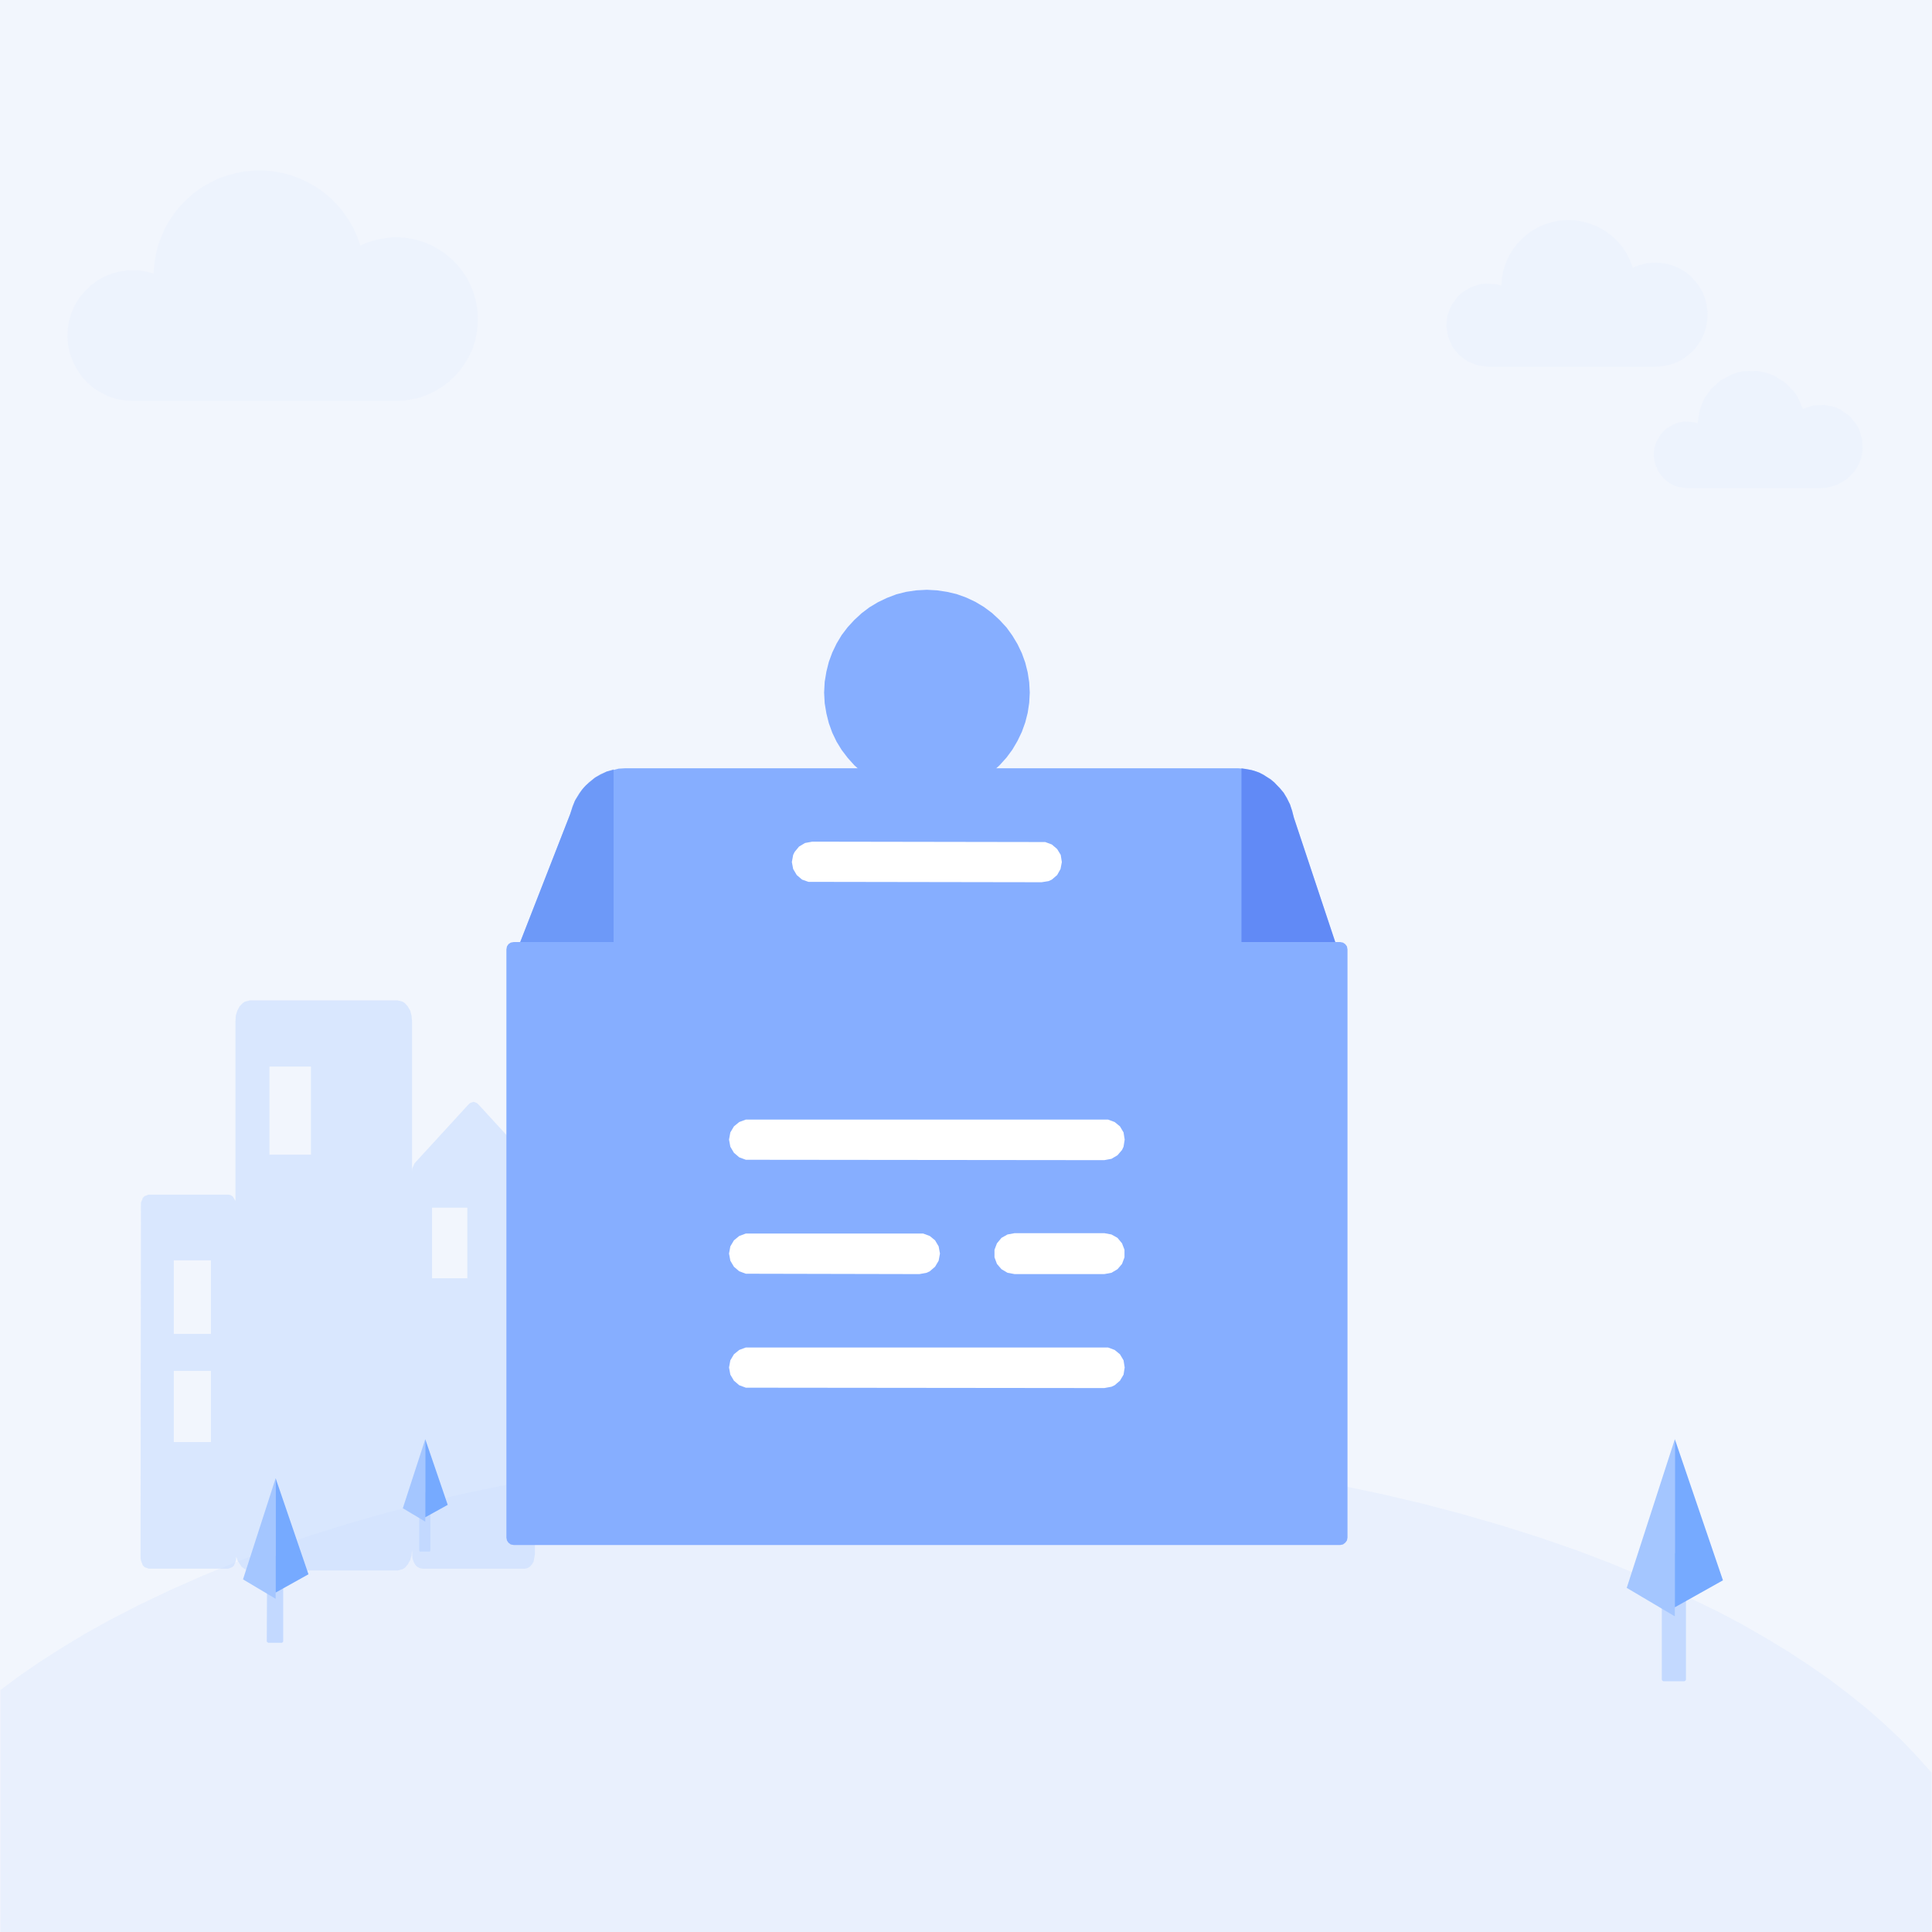 <?xml version="1.0" standalone="no"?><!DOCTYPE svg PUBLIC "-//W3C//DTD SVG 1.1//EN" "http://www.w3.org/Graphics/SVG/1.1/DTD/svg11.dtd"><svg height="1024" node-id="1" sillyvg="true" template-height="1024" template-width="1024" version="1.1" viewBox="0 0 1024 1024" width="1024" xmlns="http://www.w3.org/2000/svg" xmlns:xlink="http://www.w3.org/1999/xlink"><defs node-id="574"><linearGradient gradientUnits="objectBoundingBox" id="SVGID_00000087400794213696837940000007128179626589614736_" node-id="354" spreadMethod="pad" x1="178.985" x2="178.985" y1="530.18" y2="832.358"><stop offset="0" stop-color="#9fc3ff"></stop><stop offset="1" stop-color="#f2f6fd"></stop></linearGradient><linearGradient gradientUnits="objectBoundingBox" id="SVGID_00000155858227993441232190000010924306545176351875_" node-id="358" spreadMethod="pad" x1="512" x2="512" y1="1024" y2="781.65"><stop offset="0" stop-color="#69a2ff"></stop><stop offset="1" stop-color="#c3d9ff"></stop></linearGradient><linearGradient gradientUnits="objectBoundingBox" id="SVGID_00000144299954371060431390000017532259745738498722_" node-id="362" spreadMethod="pad" x1="870.064" x2="766.886" y1="198.96" y2="106.566"><stop offset="0" stop-color="#69a2ff"></stop><stop offset="1" stop-color="#c3d9ff"></stop></linearGradient><linearGradient gradientUnits="objectBoundingBox" id="SVGID_00000060002964084624367040000017016815060733764771_" node-id="366" spreadMethod="pad" x1="198.302" x2="36.172" y1="219.722" y2="74.54"><stop offset="0" stop-color="#69a2ff"></stop><stop offset="1" stop-color="#c3d9ff"></stop></linearGradient><linearGradient gradientUnits="objectBoundingBox" id="SVGID_00000041275839964633921000000013213022937181738402_" node-id="370" spreadMethod="pad" x1="959.284" x2="876.731" y1="262.354" y2="188.431"><stop offset="0" stop-color="#69a2ff"></stop><stop offset="1" stop-color="#c3d9ff"></stop></linearGradient><linearGradient gradientUnits="objectBoundingBox" id="SVGID_00000041289825860755401550000007154821812079548583_" node-id="375" spreadMethod="pad" x1="152.499" x2="139.896" y1="853.043" y2="843.031"><stop offset="0" stop-color="#69a2ff"></stop><stop offset="1" stop-color="#c3d9ff"></stop></linearGradient><linearGradient gradientUnits="objectBoundingBox" id="SVGID_00000074416404466497009850000013519980600328115891_" node-id="382" spreadMethod="pad" x1="897.12" x2="878.544" y1="865.07" y2="850.314"><stop offset="0" stop-color="#69a2ff"></stop><stop offset="1" stop-color="#c3d9ff"></stop></linearGradient><linearGradient gradientUnits="objectBoundingBox" id="SVGID_00000177449674544001653420000007633884477023198631_" node-id="389" spreadMethod="pad" x1="229.776" x2="221.148" y1="810.345" y2="803.491"><stop offset="0" stop-color="#69a2ff"></stop><stop offset="1" stop-color="#c3d9ff"></stop></linearGradient><linearGradient gradientUnits="objectBoundingBox" id="SVGID_00000162352372933109661790000010322445352410661560_" node-id="396" spreadMethod="pad" x1="520.828" x2="437.62" y1="595.346" y2="366.734"><stop offset="0" stop-color="#5783f3"></stop><stop offset="1" stop-color="#86aeff"></stop></linearGradient><linearGradient gradientUnits="objectBoundingBox" id="SVGID_00000021829221175624613220000003243907803571414148_" node-id="402" spreadMethod="pad" x1="297.129" x2="297.129" y1="536.884" y2="378.979"><stop offset="0" stop-color="#3f67ee"></stop><stop offset="1" stop-color="#5b8af4"></stop></linearGradient><linearGradient gradientUnits="objectBoundingBox" id="SVGID_00000147941323484173397010000000303228118843219337_" node-id="406" spreadMethod="pad" x1="685.784" x2="685.784" y1="536.884" y2="378.979"><stop offset="0" stop-color="#355ad8"></stop><stop offset="1" stop-color="#4872f0"></stop></linearGradient><linearGradient gradientUnits="objectBoundingBox" id="SVGID_00000128486593775511279940000017260843130456184752_" node-id="411" spreadMethod="pad" x1="517.282" x2="443.519" y1="395.313" y2="315.153"><stop offset="0" stop-color="#5783f3"></stop><stop offset="1" stop-color="#86aeff"></stop></linearGradient><linearGradient gradientUnits="objectBoundingBox" id="SVGID_00000028315569961423756660000004330429367333699456_" node-id="415" spreadMethod="pad" x1="568.331" x2="414.208" y1="870.801" y2="447.351"><stop offset="0" stop-color="#5783f3"></stop><stop offset="1" stop-color="#86aeff"></stop></linearGradient></defs><g node-id="747"><path d="M 0.00 0.00 L 1024.00 0.00 L 1024.00 1024.00 L 0.00 1024.00 Z" fill="#f2f6fd" fill-rule="nonzero" group-id="1" node-id="659" stroke="none" target-height="1024" target-width="1024" target-x="0" target-y="0"></path><g node-id="749"><path d="M 282.10 616.50 L 253.60 585.40 L 252.70 584.60 L 250.90 584.00 L 249.20 584.60 L 248.30 585.40 L 219.70 616.60 L 218.60 619.10 L 218.40 620.80 L 218.40 541.20 L 218.10 538.20 L 217.40 535.60 L 216.10 533.40 L 214.60 531.70 L 213.40 530.90 L 210.70 530.20 L 132.50 530.20 L 129.80 530.90 L 128.60 531.70 L 127.00 533.40 L 125.80 535.60 L 125.00 538.20 L 124.80 541.20 L 124.80 636.50 L 123.30 634.10 L 122.20 633.40 L 121.10 633.20 L 78.70 633.20 L 76.60 634.00 L 75.70 634.90 L 74.70 637.50 L 74.50 825.50 L 74.70 827.10 L 75.70 829.70 L 76.60 830.60 L 78.70 831.40 L 121.10 831.40 L 123.10 830.60 L 124.00 829.70 L 125.10 827.10 L 125.20 825.00 L 125.90 827.10 L 128.00 830.30 L 129.40 831.40 L 130.80 832.10 L 132.50 832.40 L 210.70 832.40 L 213.40 831.70 L 214.60 830.90 L 216.10 829.20 L 217.40 826.90 L 218.10 824.40 L 218.40 821.40 L 218.60 825.90 L 219.20 827.70 L 220.00 829.20 L 221.10 830.40 L 222.40 831.10 L 223.80 831.40 L 278.20 831.40 L 279.60 831.10 L 280.80 830.40 L 281.90 829.20 L 282.80 827.70 L 283.50 823.80 L 283.50 620.90 L 283.30 619.20 L 282.10 616.50 Z M 111.80 764.30 L 92.10 764.30 L 92.10 726.60 L 111.80 726.60 L 111.80 764.30 Z M 111.80 707.00 L 92.10 707.00 L 92.10 668.00 L 111.80 668.00 L 111.80 707.00 Z M 164.80 612.00 L 142.80 612.00 L 142.80 565.30 L 164.80 565.30 L 164.80 612.00 Z M 247.70 677.50 L 229.00 677.50 L 229.00 640.10 L 247.70 640.10 L 247.70 677.50 Z" fill="url(#SVGID_00000087400794213696837940000007128179626589614736_)" fill-opacity="0.3" fill-rule="nonzero" group-id="1,3" node-id="663" stroke="none" target-height="302.2" target-width="209" target-x="74.5" target-y="530.2"></path></g><g node-id="750"><path d="M 1023.80 939.60 L 1016.30 931.20 L 1008.30 922.80 L 999.60 914.50 L 990.20 906.20 L 980.00 898.00 L 969.90 890.30 L 959.10 882.80 L 947.70 875.30 L 935.60 868.00 L 922.90 860.70 L 910.20 854.00 L 883.20 841.00 L 853.80 828.60 L 835.10 821.50 L 815.70 814.80 L 795.40 808.40 L 774.30 802.30 L 753.30 796.80 L 731.50 791.70 L 709.10 787.00 L 685.90 782.60 L 662.90 778.90 L 639.30 775.50 L 615.00 772.70 L 590.20 770.30 L 565.50 768.40 L 540.40 767.10 L 514.80 766.30 L 488.70 766.00 L 462.80 766.30 L 437.50 767.10 L 412.60 768.40 L 388.10 770.20 L 363.50 772.50 L 339.50 775.40 L 316.10 778.60 L 293.20 782.30 L 270.20 786.60 L 248.00 791.20 L 226.40 796.20 L 205.50 801.60 L 184.50 807.60 L 164.40 813.90 L 145.00 820.50 L 126.40 827.40 L 107.80 835.00 L 90.20 842.80 L 73.40 850.80 L 57.50 859.00 L 44.80 866.10 L 32.70 873.40 L 21.30 880.70 L 10.50 888.10 L 0.30 895.70 L 0.30 1024.00 L 1023.70 1024.00 L 1023.70 939.60 Z" fill="url(#SVGID_00000155858227993441232190000010924306545176351875_)" fill-opacity="0.2" fill-rule="nonzero" group-id="1,4" node-id="668" stroke="none" target-height="258" target-width="1023.5" target-x="0.3" target-y="766"></path></g><g node-id="751"><path d="M 788.60 194.40 L 877.50 194.40 L 881.30 194.10 L 884.80 193.40 L 888.30 192.20 L 891.50 190.60 L 894.50 188.50 L 897.20 186.10 L 899.60 183.30 L 901.60 180.30 L 903.20 176.80 L 904.30 173.20 L 904.90 169.60 L 905.10 166.00 L 904.70 162.40 L 903.90 158.90 L 902.70 155.40 L 900.90 152.20 L 898.80 149.30 L 896.20 146.50 L 893.30 144.10 L 890.10 142.20 L 886.80 140.80 L 883.30 139.80 L 879.70 139.30 L 876.10 139.20 L 872.50 139.60 L 868.90 140.50 L 865.40 141.90 L 863.90 137.80 L 862.00 134.10 L 859.70 130.60 L 856.90 127.50 L 853.90 124.70 L 850.60 122.30 L 847.00 120.20 L 843.20 118.70 L 839.20 117.50 L 835.10 116.80 L 830.90 116.60 L 826.50 116.90 L 822.30 117.80 L 818.20 119.10 L 814.50 120.80 L 810.90 123.00 L 807.70 125.60 L 804.80 128.50 L 802.20 131.70 L 800.00 135.20 L 798.30 138.90 L 796.90 142.90 L 796.10 147.00 L 795.70 151.40 L 792.90 150.60 L 787.30 150.30 L 784.50 150.60 L 779.20 152.40 L 774.50 155.40 L 772.40 157.40 L 769.10 162.10 L 767.10 167.40 L 766.60 172.90 L 767.50 178.50 L 769.80 183.80 L 773.30 188.20 L 777.80 191.50 L 783.00 193.60 L 788.60 194.40 Z" fill="url(#SVGID_00000144299954371060431390000017532259745738498722_)" fill-opacity="0.1" fill-rule="nonzero" group-id="1,5" node-id="673" stroke="none" target-height="77.8" target-width="138.5" target-x="766.6" target-y="116.6"></path></g><g node-id="752"><path d="M 70.40 212.50 L 210.00 212.50 L 214.40 212.30 L 218.70 211.60 L 222.90 210.60 L 226.90 209.10 L 230.80 207.20 L 234.40 205.00 L 237.80 202.40 L 241.00 199.50 L 243.80 196.30 L 246.30 192.80 L 248.50 189.10 L 250.40 185.00 L 251.80 180.70 L 252.70 176.50 L 253.20 172.20 L 253.30 167.90 L 253.00 163.60 L 252.20 159.40 L 251.10 155.40 L 249.50 151.40 L 247.60 147.50 L 245.20 143.90 L 242.50 140.50 L 239.40 137.30 L 235.90 134.40 L 232.30 132.00 L 228.60 130.00 L 224.60 128.30 L 220.50 127.10 L 216.30 126.20 L 212.10 125.80 L 207.80 125.80 L 203.50 126.30 L 199.30 127.10 L 195.10 128.40 L 191.00 130.10 L 189.30 125.30 L 187.20 120.70 L 184.70 116.40 L 181.90 112.40 L 178.80 108.60 L 175.40 105.10 L 171.70 102.00 L 167.70 99.20 L 163.50 96.80 L 159.10 94.70 L 154.60 93.00 L 149.80 91.70 L 145.00 90.80 L 140.10 90.40 L 135.10 90.40 L 129.90 90.80 L 124.80 91.80 L 120.00 93.10 L 115.30 94.80 L 110.90 97.00 L 106.70 99.50 L 102.70 102.30 L 99.10 105.50 L 95.70 109.00 L 92.60 112.70 L 89.90 116.70 L 87.50 120.90 L 85.50 125.40 L 83.80 130.00 L 82.60 134.80 L 81.80 139.80 L 81.40 145.00 L 77.00 143.80 L 72.60 143.20 L 68.20 143.20 L 63.80 143.80 L 59.60 144.90 L 55.50 146.50 L 51.60 148.70 L 48.10 151.30 L 44.80 154.50 L 41.90 158.00 L 39.60 161.80 L 37.80 165.90 L 36.60 170.10 L 35.90 174.40 L 35.70 178.80 L 36.10 183.20 L 37.10 187.50 L 38.70 191.80 L 40.80 195.90 L 43.30 199.50 L 46.30 202.80 L 49.60 205.70 L 53.30 208.00 L 57.30 210.00 L 61.40 211.40 L 65.80 212.20 L 70.40 212.50 Z" fill="url(#SVGID_00000060002964084624367040000017016815060733764771_)" fill-opacity="0.1" fill-rule="nonzero" group-id="1,6" node-id="678" stroke="none" target-height="122.1" target-width="217.6" target-x="35.7" target-y="90.4"></path></g><g node-id="753"><path d="M 894.10 258.70 L 965.20 258.70 L 968.20 258.50 L 973.90 256.90 L 978.80 254.00 L 982.90 249.90 L 984.50 247.40 L 985.80 244.70 L 986.70 241.80 L 987.20 238.90 L 987.00 233.10 L 985.40 227.50 L 984.00 225.00 L 980.20 220.40 L 975.30 217.00 L 972.70 215.80 L 967.00 214.60 L 961.20 214.90 L 955.60 216.70 L 952.80 210.40 L 951.00 207.70 L 946.30 202.90 L 940.90 199.40 L 937.80 198.10 L 934.60 197.20 L 931.30 196.60 L 924.50 196.70 L 921.00 197.40 L 917.80 198.50 L 912.00 201.60 L 907.00 206.00 L 903.20 211.30 L 900.80 217.50 L 899.80 224.30 L 897.50 223.70 L 893.00 223.40 L 889.70 223.90 L 886.60 225.10 L 882.80 227.50 L 881.10 229.10 L 878.50 232.90 L 877.60 234.90 L 876.70 238.20 L 876.50 241.50 L 877.20 246.00 L 879.10 250.20 L 881.90 253.70 L 884.50 255.80 L 887.50 257.40 L 889.60 258.10 L 894.10 258.70 Z" fill="url(#SVGID_00000041275839964633921000000013213022937181738402_)" fill-opacity="0.1" fill-rule="nonzero" group-id="1,7" node-id="683" stroke="none" target-height="62.1" target-width="110.7" target-x="876.5" target-y="196.6"></path></g><g node-id="754"><path d="M 149.50 870.70 L 142.10 870.70 L 141.40 870.10 L 141.60 824.80 L 149.50 824.70 L 150.10 825.30 L 150.10 870.10 L 149.50 870.70 Z" fill="url(#SVGID_00000041289825860755401550000007154821812079548583_)" fill-rule="nonzero" group-id="1,8" node-id="688" stroke="none" target-height="46" target-width="8.7" target-x="141.4" target-y="824.7"></path><path d="M 146.10 783.50 L 128.80 837.10 L 146.10 847.40 Z" fill="#a4c6ff" fill-rule="nonzero" group-id="1,8" node-id="690" stroke="none" target-height="63.9" target-width="17.3" target-x="128.8" target-y="783.5"></path><path d="M 146.10 783.50 L 163.50 834.40 L 146.10 844.10 Z" fill="#76aaff" fill-rule="nonzero" group-id="1,8" node-id="692" stroke="none" target-height="60.6" target-width="17.4" target-x="146.1" target-y="783.5"></path></g><g node-id="755"><path d="M 892.80 891.10 L 881.60 891.10 L 881.10 890.80 L 880.80 890.30 L 880.80 824.10 L 881.10 823.50 L 881.60 823.30 L 892.80 823.30 L 893.30 823.50 L 893.60 824.10 L 893.60 890.30 L 893.30 890.80 L 892.80 891.10 Z" fill="url(#SVGID_00000074416404466497009850000013519980600328115891_)" fill-rule="nonzero" group-id="1,9" node-id="697" stroke="none" target-height="67.8" target-width="12.8" target-x="880.8" target-y="823.3"></path><path d="M 887.70 762.80 L 862.20 841.60 L 887.70 856.70 Z" fill="#a4c6ff" fill-rule="nonzero" group-id="1,9" node-id="699" stroke="none" target-height="93.9" target-width="25.5" target-x="862.2" target-y="762.8"></path><path d="M 887.70 762.80 L 913.20 837.60 L 887.70 851.90 Z" fill="#76aaff" fill-rule="nonzero" group-id="1,9" node-id="701" stroke="none" target-height="89.1" target-width="25.5" target-x="887.7" target-y="762.8"></path></g><g node-id="756"><path d="M 227.70 822.40 L 222.60 822.40 L 222.20 822.00 L 222.20 791.30 L 222.60 790.90 L 227.70 790.90 L 228.10 791.30 L 228.10 822.00 L 227.70 822.40 Z" fill="url(#SVGID_00000177449674544001653420000007633884477023198631_)" fill-rule="nonzero" group-id="1,10" node-id="706" stroke="none" target-height="31.5" target-width="5.9" target-x="222.2" target-y="790.9"></path><path d="M 225.40 762.80 L 213.50 799.40 L 225.40 806.50 Z" fill="#a4c6ff" fill-rule="nonzero" group-id="1,10" node-id="708" stroke="none" target-height="43.7" target-width="11.9" target-x="213.5" target-y="762.8"></path><path d="M 225.40 762.80 L 237.30 797.60 L 225.40 804.20 Z" fill="#76aaff" fill-rule="nonzero" group-id="1,10" node-id="710" stroke="none" target-height="41.4" target-width="11.9" target-x="225.4" target-y="762.8"></path></g></g><g node-id="748"><path d="M 706.30 527.50 L 276.30 527.50 L 274.70 527.30 L 272.00 525.70 L 270.10 523.00 L 269.10 519.40 L 269.40 515.50 L 302.20 431.50 L 304.60 424.70 L 308.30 418.80 L 310.50 416.30 L 315.60 412.00 L 321.50 409.00 L 327.90 407.40 L 331.30 407.20 L 656.30 407.20 L 659.90 407.50 L 663.30 408.10 L 666.60 409.20 L 669.70 410.60 L 675.40 414.60 L 680.10 419.90 L 682.10 422.90 L 683.60 426.20 L 684.90 429.70 L 685.80 433.50 L 713.30 516.10 L 713.40 519.90 L 712.30 523.30 L 710.40 525.80 L 709.10 526.70 L 706.30 527.50 Z" fill="url(#SVGID_00000162352372933109661790000010322445352410661560_)" fill-rule="nonzero" group-id="2" node-id="716" stroke="none" target-height="120.3" target-width="444.3" target-x="269.1" target-y="407.2"></path><g node-id="757"><path d="M 325.20 527.50 L 658.00 527.50 L 658.00 407.20 L 656.30 407.20 L 331.30 407.20 L 325.20 407.80 L 325.20 527.50 Z" fill="none" group-id="2,11" node-id="720" stroke="none" target-height="120.3" target-width="332.8" target-x="325.2" target-y="407.2"></path><g node-id="758"><path d="M 302.20 431.50 L 269.40 515.50 L 269.10 517.50 L 269.50 521.20 L 270.10 523.00 L 272.00 525.70 L 273.30 526.70 L 274.80 527.30 L 276.30 527.50 L 325.20 527.50 L 325.20 407.80 L 321.60 408.90 L 318.20 410.40 L 315.00 412.40 L 312.10 414.70 L 309.40 417.40 L 307.00 420.50 L 305.00 423.80 L 303.40 427.50 L 302.20 431.50 Z" fill="url(#SVGID_00000021829221175624613220000003243907803571414148_)" fill-opacity="0.6" fill-rule="nonzero" group-id="2,11,12" node-id="724" stroke="none" target-height="119.7" target-width="56.1" target-x="269.1" target-y="407.8"></path></g><path d="M 706.30 527.50 L 709.10 526.70 L 710.40 525.80 L 712.30 523.30 L 713.40 519.90 L 713.30 516.10 L 685.80 433.40 L 683.80 426.40 L 680.50 420.30 L 678.30 417.60 L 673.50 413.00 L 667.70 409.60 L 664.70 408.50 L 658.00 407.20 L 658.00 527.50 L 706.30 527.50 Z" fill="url(#SVGID_00000147941323484173397010000000303228118843219337_)" fill-opacity="0.6" fill-rule="nonzero" group-id="2,11,13" node-id="729" stroke="none" target-height="120.3" target-width="55.4" target-x="658" target-y="407.2"></path></g><path d="M 552.10 467.60 L 428.50 467.40 L 425.10 466.20 L 422.30 463.80 L 420.40 460.60 L 419.70 456.90 L 420.40 453.10 L 421.20 451.50 L 423.50 448.70 L 426.70 446.80 L 430.50 446.10 L 554.00 446.30 L 557.50 447.60 L 560.30 450.00 L 562.20 453.10 L 562.80 456.90 L 562.10 460.60 L 560.30 463.80 L 557.50 466.20 L 555.80 467.00 L 552.10 467.60 Z" fill="#ffffff" fill-rule="nonzero" group-id="2" node-id="733" stroke="none" target-height="21.5" target-width="143.1" target-x="419.7" target-y="446.1"></path><path d="M 545.80 367.10 L 545.50 372.50 L 544.70 377.80 L 543.40 382.90 L 541.60 387.90 L 539.30 392.70 L 536.60 397.30 L 533.50 401.50 L 529.80 405.60 L 525.80 409.20 L 521.50 412.40 L 517.00 415.10 L 512.10 417.40 L 507.10 419.20 L 502.00 420.50 L 496.70 421.30 L 491.30 421.50 L 485.60 421.20 L 480.20 420.40 L 475.10 419.10 L 470.10 417.30 L 465.30 414.90 L 460.80 412.20 L 456.70 409.10 L 452.80 405.60 L 449.30 401.70 L 446.10 397.50 L 443.40 393.10 L 441.10 388.30 L 439.30 383.30 L 438.00 378.10 L 437.10 372.70 L 436.80 367.10 L 437.10 361.40 L 438.00 356.00 L 439.30 350.80 L 441.10 345.90 L 443.40 341.10 L 446.10 336.60 L 449.30 332.40 L 452.80 328.60 L 456.70 325.00 L 460.80 321.90 L 465.30 319.20 L 470.10 316.90 L 475.10 315.00 L 480.20 313.70 L 485.60 312.90 L 491.30 312.60 L 496.70 312.90 L 502.00 313.70 L 507.10 314.90 L 512.10 316.70 L 517.00 319.00 L 521.50 321.70 L 525.80 324.90 L 529.80 328.60 L 533.50 332.60 L 536.60 336.90 L 539.30 341.40 L 541.60 346.20 L 543.40 351.20 L 544.70 356.40 L 545.50 361.60 L 545.80 367.10 Z" fill="url(#SVGID_00000128486593775511279940000017260843130456184752_)" fill-rule="nonzero" group-id="2" node-id="735" stroke="none" target-height="108.9" target-width="109" target-x="436.8" target-y="312.6"></path><path d="M 710.30 818.90 L 272.30 818.90 L 270.70 818.60 L 269.50 817.70 L 268.70 816.50 L 268.40 815.00 L 268.40 503.20 L 268.70 501.60 L 269.50 500.40 L 270.70 499.60 L 272.30 499.30 L 710.30 499.30 L 711.80 499.60 L 713.00 500.40 L 713.90 501.60 L 714.20 503.20 L 714.20 815.00 L 713.90 816.50 L 713.00 817.70 L 711.80 818.60 L 710.30 818.90 Z" fill="url(#SVGID_00000028315569961423756660000004330429367333699456_)" fill-rule="nonzero" group-id="2" node-id="737" stroke="none" target-height="319.6" target-width="445.8" target-x="268.4" target-y="499.3"></path><path d="M 585.30 614.90 L 395.30 614.70 L 391.80 613.40 L 389.00 611.00 L 387.10 607.80 L 386.40 604.00 L 387.10 600.20 L 389.00 597.00 L 391.80 594.70 L 395.30 593.40 L 587.30 593.40 L 590.80 594.70 L 593.60 597.00 L 595.50 600.20 L 596.10 604.00 L 595.50 607.80 L 594.70 609.50 L 592.30 612.30 L 589.10 614.20 L 585.30 614.90 Z" fill="#ffffff" fill-rule="nonzero" group-id="2" node-id="739" stroke="none" target-height="21.5" target-width="209.7" target-x="386.4" target-y="593.4"></path><path d="M 585.30 735.70 L 395.30 735.50 L 391.80 734.20 L 389.00 731.80 L 387.10 728.60 L 386.40 724.80 L 387.10 721.00 L 389.00 717.80 L 391.80 715.50 L 395.30 714.20 L 587.30 714.20 L 590.80 715.50 L 593.60 717.80 L 595.50 721.00 L 596.10 724.80 L 595.50 728.60 L 593.60 731.80 L 590.80 734.20 L 589.10 735.00 L 585.30 735.70 Z" fill="#ffffff" fill-rule="nonzero" group-id="2" node-id="741" stroke="none" target-height="21.5" target-width="209.7" target-x="386.4" target-y="714.2"></path><path d="M 487.30 675.30 L 395.30 675.10 L 391.80 673.80 L 389.00 671.40 L 387.10 668.20 L 386.40 664.40 L 387.10 660.60 L 389.00 657.40 L 391.80 655.10 L 395.30 653.80 L 489.30 653.80 L 492.80 655.10 L 495.60 657.40 L 497.50 660.60 L 498.20 664.40 L 497.50 668.20 L 495.60 671.40 L 492.80 673.80 L 491.10 674.60 L 487.30 675.30 Z" fill="#ffffff" fill-rule="nonzero" group-id="2" node-id="743" stroke="none" target-height="21.5" target-width="111.8" target-x="386.4" target-y="653.8"></path><path d="M 585.30 675.30 L 537.80 675.30 L 534.00 674.60 L 530.80 672.70 L 528.40 669.90 L 527.10 666.40 L 527.10 662.40 L 528.40 659.00 L 530.80 656.10 L 534.00 654.30 L 537.80 653.60 L 585.30 653.60 L 589.10 654.30 L 592.30 656.10 L 594.70 659.00 L 596.00 662.40 L 596.00 666.40 L 594.70 669.90 L 592.30 672.70 L 589.10 674.60 L 585.30 675.30 Z" fill="#ffffff" fill-rule="nonzero" group-id="2" node-id="745" stroke="none" target-height="21.7" target-width="68.9" target-x="527.1" target-y="653.6"></path></g></svg>